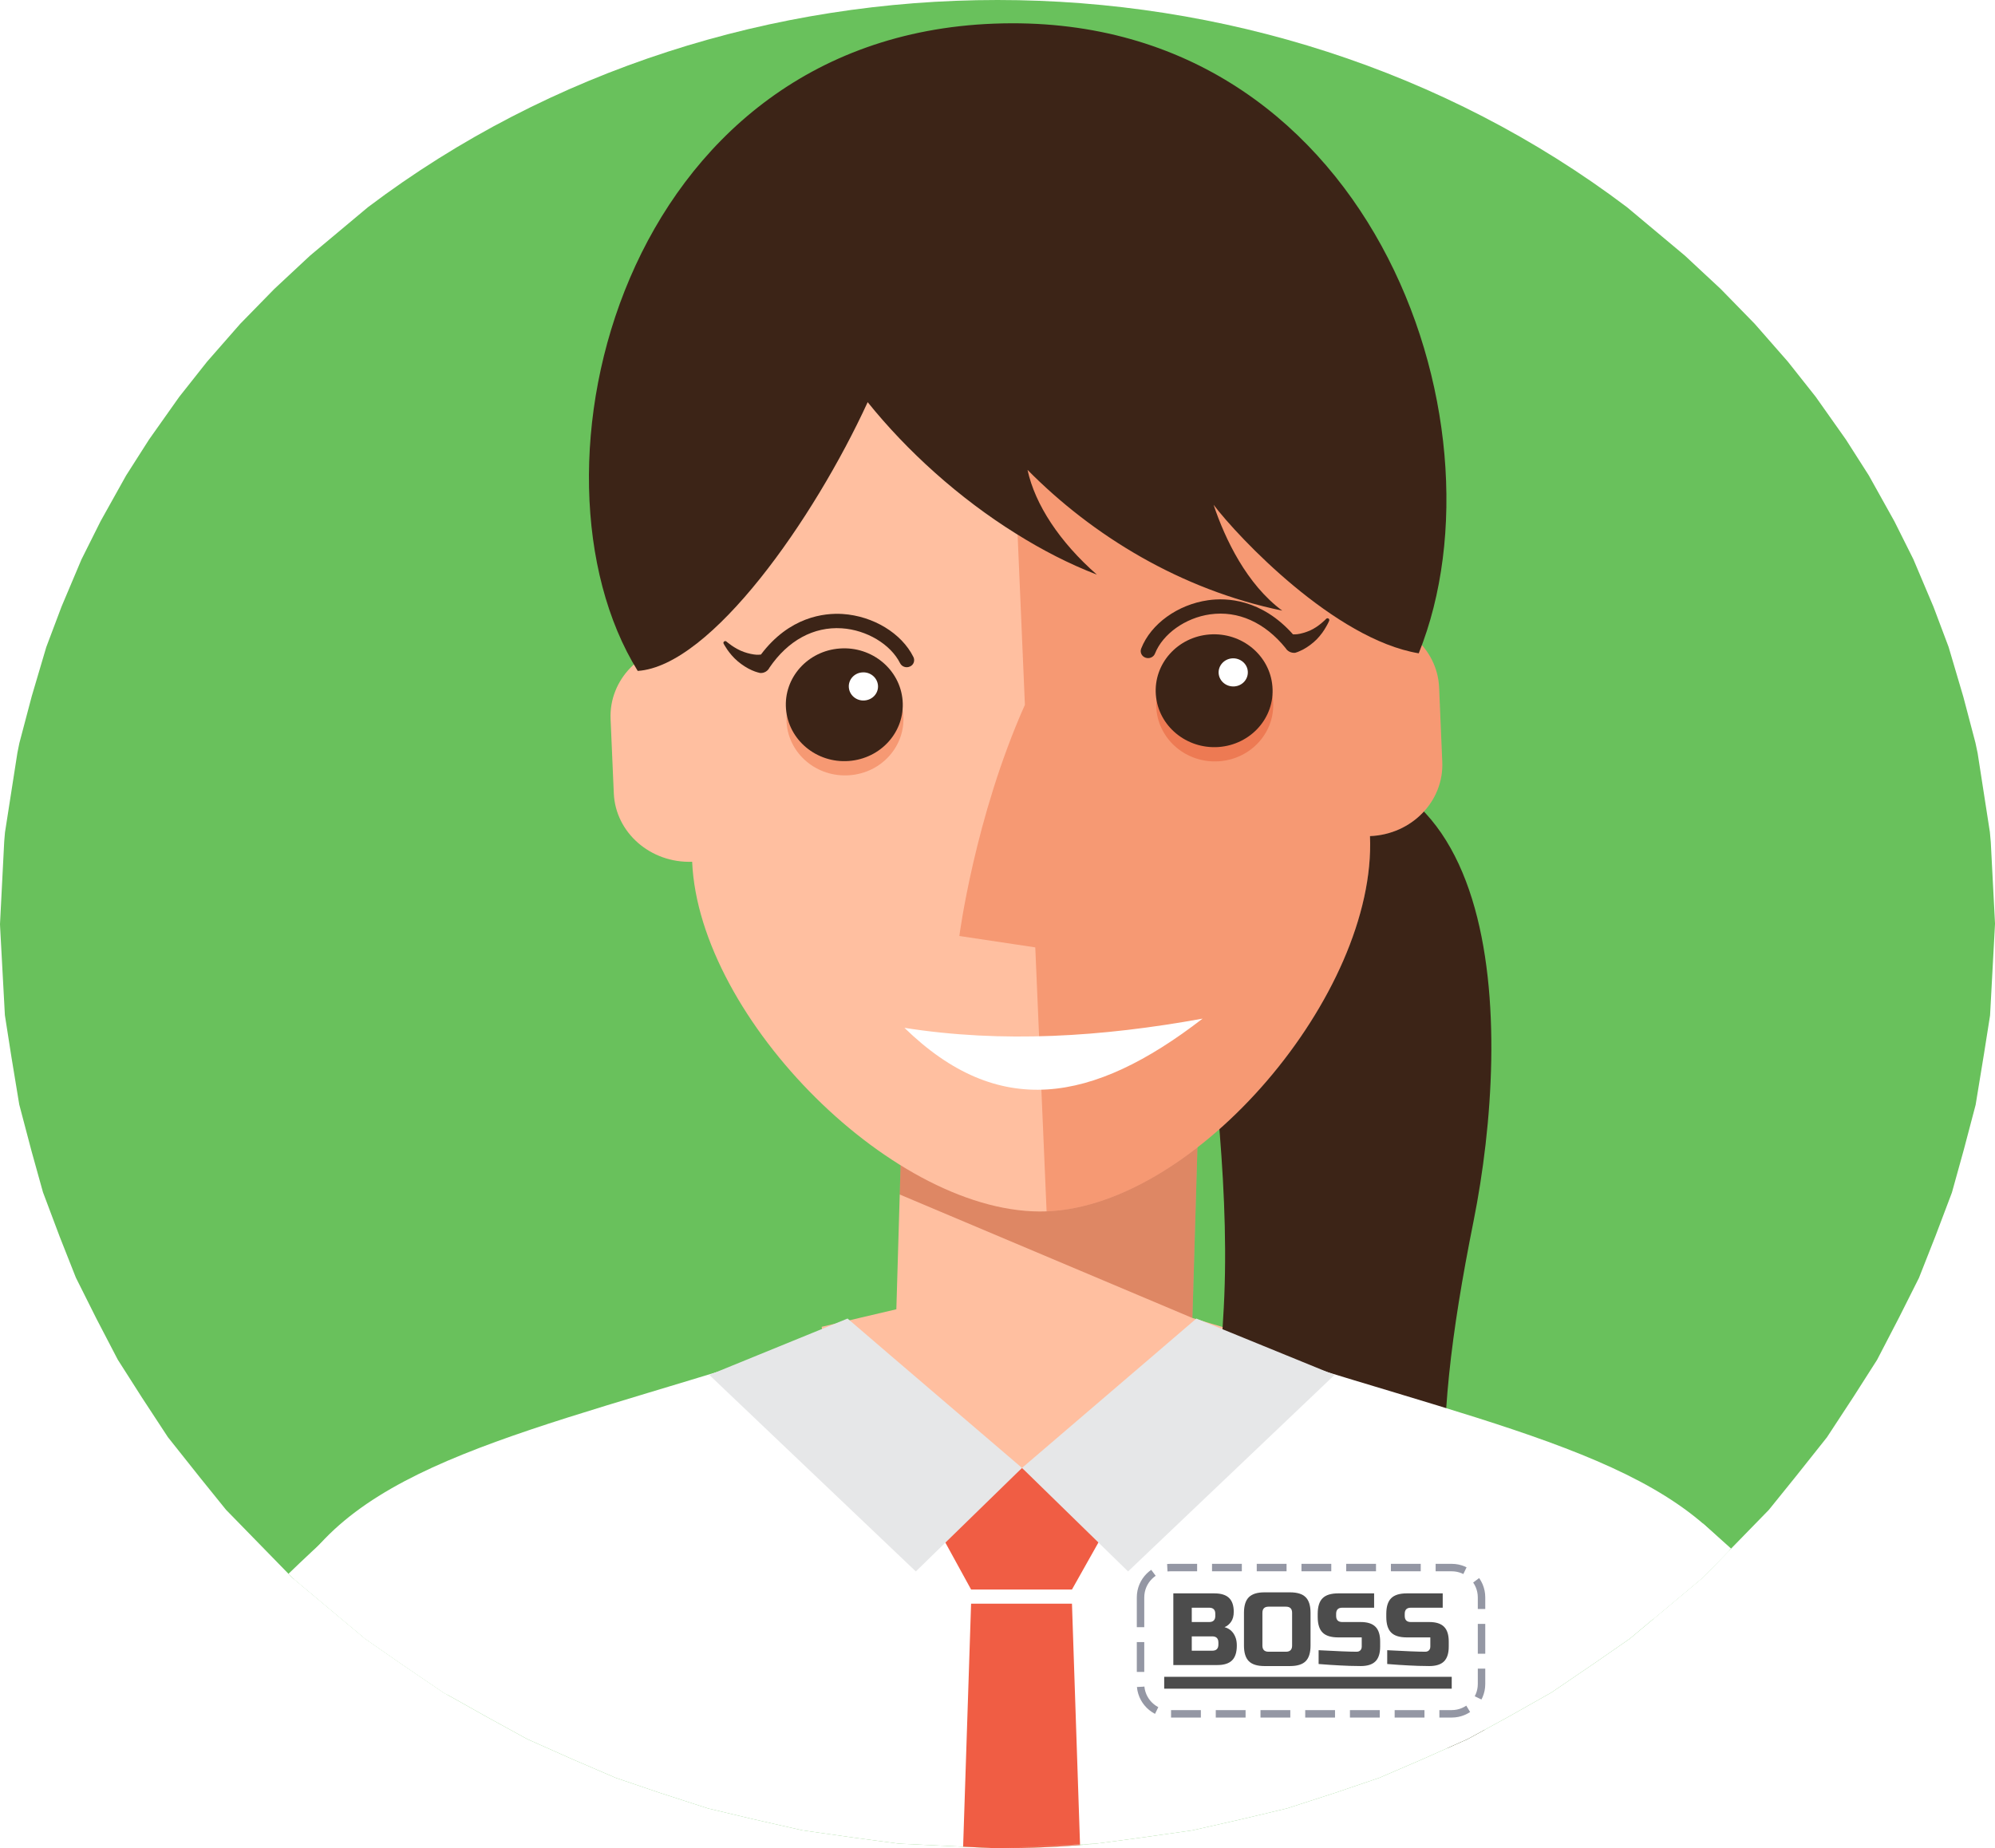 <?xml version="1.0" standalone="no"?>
<!DOCTYPE svg PUBLIC "-//W3C//DTD SVG 1.1//EN" "http://www.w3.org/Graphics/SVG/1.1/DTD/svg11.dtd">
<!--Generator: Xara Designer (www.xara.com), SVG filter version: 6.2.0.0-->
<svg stroke-width="0.501" stroke-linejoin="bevel" fill-rule="evenodd" xmlns:xlink="http://www.w3.org/1999/xlink" xmlns="http://www.w3.org/2000/svg" version="1.1" overflow="visible" width="802.983pt" height="743.97pt" viewBox="0 0 802.983 743.97" enable-background="new">
 <defs>
  <filter id="StainedFilter">
   <feBlend mode="multiply" in2="BackgroundImage" in="SourceGraphic" result="blend"/>
   <feComposite in="blend" in2="SourceAlpha" operator="in" result="comp"/>
  </filter>
 </defs>
 <g id="Document" fill="none" stroke="black" font-family="Times New Roman" font-size="16" transform="scale(1 -1)">
  <g id="Spread" transform="translate(0 -743.97)">
   <g id="Layer 1">
    <g id="Group">
     <g id="ClipView" stroke-linejoin="miter" stroke="none" stroke-width="0">
      <g id="Group_1" fill="#69c15c">
       <path d="M 400.39,0.02 L 361.9,1.832 L 343.902,4.227 L 323.058,7.189 L 303.015,11.728 L 284.938,16.032 L 265.791,22.225 L 247.85,28.323 L 230.457,35.803 L 212.222,43.925 L 196.074,52.788 L 178.546,62.624 L 161.247,74.409 L 147.008,84.304 L 117.595,108.945 L 90.965,136.237 L 80.605,149.074 L 67.572,165.476 L 57.169,181.35 L 47.393,196.679 L 38.763,213.257 L 30.544,229.676 L 24.074,246.038 L 17.297,264.056 L 12.7,280.574 L 7.752,299.334 L 4.597,318.503 L 1.969,335.31 L 0.039,370.977 L 0,371.99 L 1.696,405.221 L 2.007,408.901 L 6.994,440.889 L 7.792,444.842 L 12.777,463.717 L 18.623,483.488 L 24.777,499.811 L 32.801,518.804 L 40.477,534.151 L 50.762,552.579 L 59.996,567.051 L 72.149,584.234 L 83.369,598.414 L 96.694,613.626 L 110.427,627.672 L 124.82,641.093 L 148.079,660.551 C 295.264,771.776 507.699,771.776 654.884,660.551 L 678.143,641.093 L 692.556,627.672 L 706.249,613.647 L 719.612,598.394 L 730.813,584.251 L 743.005,566.995 L 752.181,552.619 L 762.524,534.056 L 770.122,518.86 L 778.245,499.656 L 784.301,483.566 L 790.242,463.464 L 795.112,444.979 L 796.007,440.713 L 800.918,409.059 L 801.288,404.908 L 802.983,372.341 L 802.983,371.99 L 800.994,335.213 L 798.54,319.688 L 795.189,299.236 L 790.458,281.276 L 785.647,263.941 L 779.08,246.585 L 772.381,229.579 L 764.412,213.722 L 755.53,196.602 L 746.083,181.798 L 735.331,165.395 L 722.806,149.638 L 711.956,136.198 L 685.856,109.413 L 685.388,108.945 L 684.804,108.459 L 655.973,84.325 L 641.481,74.272 L 624.417,62.663 L 606.829,52.729 L 590.719,43.925 L 572.487,35.803 L 555.131,28.323 L 537.172,22.225 L 518.025,16.032 L 499.947,11.728 L 479.903,7.189 L 459.061,4.227 L 441.08,1.832 L 402.514,0.02 L 439.972,1.695 C 427.154,0.567 414.338,0 401.482,0 L 400.39,0.02 Z" marker-start="none" marker-end="none"/>
      </g>
      <clipPath id="ClipPath">
       <path d="M 400.39,0.02 L 361.9,1.832 L 343.902,4.227 L 323.058,7.189 L 303.015,11.728 L 284.938,16.032 L 265.791,22.225 L 247.85,28.323 L 230.457,35.803 L 212.222,43.925 L 196.074,52.788 L 178.546,62.624 L 161.247,74.409 L 147.008,84.304 L 117.595,108.945 L 90.965,136.237 L 80.605,149.074 L 67.572,165.476 L 57.169,181.35 L 47.393,196.679 L 38.763,213.257 L 30.544,229.676 L 24.074,246.038 L 17.297,264.056 L 12.7,280.574 L 7.752,299.334 L 4.597,318.503 L 1.969,335.31 L 0.039,370.977 L 0,371.99 L 1.696,405.221 L 2.007,408.901 L 6.994,440.889 L 7.792,444.842 L 12.777,463.717 L 18.623,483.488 L 24.777,499.811 L 32.801,518.804 L 40.477,534.151 L 50.762,552.579 L 59.996,567.051 L 72.149,584.234 L 83.369,598.414 L 96.694,613.626 L 110.427,627.672 L 124.82,641.093 L 148.079,660.551 C 295.264,771.776 507.699,771.776 654.884,660.551 L 678.143,641.093 L 692.556,627.672 L 706.249,613.647 L 719.612,598.394 L 730.813,584.251 L 743.005,566.995 L 752.181,552.619 L 762.524,534.056 L 770.122,518.86 L 778.245,499.656 L 784.301,483.566 L 790.242,463.464 L 795.112,444.979 L 796.007,440.713 L 800.918,409.059 L 801.288,404.908 L 802.983,372.341 L 802.983,371.99 L 800.994,335.213 L 798.54,319.688 L 795.189,299.236 L 790.458,281.276 L 785.647,263.941 L 779.08,246.585 L 772.381,229.579 L 764.412,213.722 L 755.53,196.602 L 746.083,181.798 L 735.331,165.395 L 722.806,149.638 L 711.956,136.198 L 685.856,109.413 L 685.388,108.945 L 684.804,108.459 L 655.973,84.325 L 641.481,74.272 L 624.417,62.663 L 606.829,52.729 L 590.719,43.925 L 572.487,35.803 L 555.131,28.323 L 537.172,22.225 L 518.025,16.032 L 499.947,11.728 L 479.903,7.189 L 459.061,4.227 L 441.08,1.832 L 402.514,0.02 L 439.972,1.695 C 427.154,0.567 414.338,0 401.482,0 L 400.39,0.02 Z"/>
      </clipPath>
      <g clip-path="url(#ClipPath)" stroke-miterlimit="79.84">
       <g id="Group_2">
        <g id="Group_3">
         <g id="Group_4">
          <path d="M 355.25,29.431 L 330.723,209.884 L 360.779,216.943 L 362.94,290.223 L 482.103,286.709 L 479.942,213.43 L 509.452,204.614 L 474.413,25.917 L 355.25,29.431 Z" fill="#ffbfa0" marker-start="none" marker-end="none"/>
          <mask id="TranspMask">
           <rect x="-10%" y="-10%" width="120%" height="120%" fill="#ffffff" stroke="none"/>
          </mask>
          <g id="Group_5" fill="#deb4a0" mask="url(#TranspMask)" filter="url(#StainedFilter)">
           <path d="M 479.942,213.43 L 362.141,263.136 L 362.926,289.764 L 482.089,286.25 L 479.942,213.43 Z" marker-start="none" marker-end="none"/>
          </g>
         </g>
         <g id="Group_6">
          <path d="M 492.297,213.04 C 498.836,311.771 462.716,423.183 495.916,431.992 C 608.524,461.843 608.418,329.062 593.126,252.541 C 574.432,159.252 577.898,118.264 603.928,23.43 C 548.202,70.611 484.526,95.924 492.297,213.04 Z" fill="#3c2417" marker-start="none" marker-end="none"/>
          <g id="Group_7">
           <path d="M 278.591,397.078 C 261.833,396.473 247.707,408.823 247.051,424.687 L 245.758,454.524 C 245.076,470.385 258.095,483.803 274.852,484.409 L 272.27,544.156 C 269.566,607.611 342.267,690.667 402.543,692.953 C 462.818,695.24 542.388,617.94 545.121,554.51 L 547.674,494.737 C 564.409,495.393 578.56,483.043 579.242,467.179 L 580.507,437.293 C 581.188,421.427 568.172,408.064 551.412,407.408 C 554.143,343.977 481.554,258.617 421.253,256.355 C 360.98,254.071 281.319,333.646 278.591,397.078 Z" fill="#ffbfa0" marker-start="none" marker-end="none"/>
           <mask id="TranspMask_1">
            <rect x="-10%" y="-10%" width="120%" height="120%" fill="#cccccc" stroke="none"/>
           </mask>
           <g id="Group_8" fill="#f6ccb8" mask="url(#TranspMask_1)" filter="url(#StainedFilter)">
            <path d="M 421.253,256.355 L 416.697,362.62 L 386.137,367.201 C 386.137,367.201 392.296,414.883 412.521,460.261 L 402.543,692.953 C 462.818,695.24 542.388,617.94 545.121,554.51 L 547.674,494.737 C 564.409,495.393 578.56,483.043 579.242,467.179 L 580.507,437.293 C 581.188,421.427 568.172,408.064 551.412,407.408 C 554.143,343.977 481.554,258.617 421.253,256.355 Z" marker-start="none" marker-end="none"/>
           </g>
           <g id="Group_9">
            <g id="Group_10">
             <mask id="TranspMask_2">
              <rect x="-10%" y="-10%" width="120%" height="120%" fill="#ffffff" stroke="none"/>
             </mask>
             <g id="Group_11" fill="#f6ccb8" mask="url(#TranspMask_2)" filter="url(#StainedFilter)">
              <path d="M 316.626,452.867 C 315.612,465.368 325.338,476.274 338.27,477.172 C 351.257,478.115 362.556,468.711 363.565,456.212 C 364.552,443.711 354.853,432.804 341.87,431.909 C 328.883,430.962 317.586,440.369 316.626,452.867 Z" marker-start="none" marker-end="none"/>
             </g>
             <path d="M 316.363,458.625 C 315.373,471.101 325.073,482.008 338.03,482.929 C 350.991,483.874 362.315,474.469 363.301,461.945 C 364.288,449.469 354.588,438.586 341.602,437.641 C 328.67,436.693 317.347,446.102 316.363,458.625 Z" fill="#3c2417" marker-start="none" marker-end="none"/>
             <path d="M 341.659,467.236 C 341.393,470.359 343.824,473.098 347.076,473.309 C 350.301,473.547 353.123,471.213 353.388,468.06 C 353.626,464.936 351.222,462.247 347.972,462.011 C 344.717,461.749 341.9,464.132 341.659,467.236 Z" fill="#ffffff" marker-start="none" marker-end="none"/>
             <path d="M 304.935,473.325 C 304.303,473.496 303.517,473.773 302.635,474.161 C 300.869,474.925 298.76,476.24 296.941,477.778 C 295.122,479.311 293.668,481.12 292.711,482.5 C 291.755,483.911 291.272,484.841 291.272,484.841 C 291.053,485.208 291.194,485.637 291.583,485.83 C 291.816,485.977 292.196,485.915 292.421,485.705 C 292.421,485.705 295.658,482.848 299.404,481.536 C 301.277,480.868 303.13,480.506 304.485,480.417 C 305.143,480.398 305.683,480.431 306.273,480.492 C 317.708,495.693 331.684,497.298 339.183,496.821 C 351.477,496 362.899,489.068 367.651,479.498 C 368.35,478.073 367.764,476.327 366.263,475.682 C 364.784,474.984 363.012,475.572 362.288,476.999 C 358.475,484.627 348.831,490.402 338.833,491.057 C 327.486,491.8 317.147,486.152 309.694,475.203 C 309.043,473.865 307.607,472.967 305.975,473.062 C 306.081,473.059 305.468,473.157 304.935,473.325 Z" fill="#3c2417" marker-start="none" marker-end="none"/>
            </g>
            <g id="Group_12">
             <mask id="TranspMask_3">
              <rect x="-10%" y="-10%" width="120%" height="120%" fill="#ffffff" stroke="none"/>
             </mask>
             <g id="Group_13" fill="#f6ccb8" mask="url(#TranspMask_3)" filter="url(#StainedFilter)">
              <path d="M 465.447,458.498 C 464.511,470.996 474.186,481.902 487.142,482.85 C 500.128,483.743 511.402,474.393 512.412,461.867 C 513.398,449.364 503.672,438.459 490.738,437.538 C 477.756,436.593 466.482,445.995 465.447,458.498 Z" marker-start="none" marker-end="none"/>
             </g>
             <path d="M 465.231,464.253 C 464.243,476.729 473.92,487.634 486.906,488.582 C 499.859,489.502 511.163,480.124 512.146,467.621 C 513.183,455.097 503.457,444.216 490.472,443.269 C 477.545,442.372 466.215,451.728 465.231,464.253 Z" fill="#3c2417" marker-start="none" marker-end="none"/>
             <path d="M 490.504,472.889 C 490.263,475.988 492.697,478.727 495.947,478.961 C 499.149,479.174 502.02,476.84 502.232,473.741 C 502.473,470.591 500.068,467.902 496.842,467.666 C 493.587,467.428 490.769,469.761 490.504,472.889 Z" fill="#ffffff" marker-start="none" marker-end="none"/>
             <path d="M 461.024,479.25 C 459.479,479.807 458.735,481.464 459.345,482.955 C 463.24,492.857 474.048,500.614 486.21,502.35 C 493.627,503.436 507.743,502.891 520.433,488.617 C 521.019,488.6 521.531,488.609 522.224,488.69 C 523.531,488.855 525.413,489.363 527.198,490.126 C 530.849,491.732 533.778,494.867 533.778,494.867 C 533.989,495.09 534.324,495.154 534.602,495.046 C 534.982,494.881 535.144,494.469 534.981,494.09 C 534.981,494.09 534.596,493.103 533.735,491.647 C 532.923,490.188 531.644,488.31 529.956,486.594 C 528.297,484.935 526.287,483.487 524.573,482.563 C 523.742,482.132 522.942,481.794 522.372,481.556 C 521.852,481.341 521.263,481.204 521.337,481.202 C 519.747,481.021 518.213,481.804 517.46,483.078 C 509.1,493.422 498.307,498.263 487.067,496.678 C 477.108,495.284 468.026,488.806 464.882,480.898 C 464.298,479.41 462.565,478.667 461.024,479.25 Z" fill="#3c2417" marker-start="none" marker-end="none"/>
            </g>
           </g>
          </g>
          <path d="M 400.11,734.453 C 550.186,740.145 608.841,574.864 571.037,480.989 C 537.164,486.638 498.381,527.7 488.466,540.771 C 493.117,526.884 501.834,508.714 516.092,498.173 C 475.145,506.612 439.675,528.409 413.573,554.838 C 416.609,540.793 426.565,525.755 441.486,512.665 C 430.394,516.927 419.519,522.537 409.106,529.056 C 385.893,543.487 364.964,562.528 349.237,582.083 C 327.61,535.058 286.254,475.868 256.681,473.903 C 207.136,553.895 250.065,728.78 400.11,734.453 Z" fill="#3c2417" marker-start="none" marker-end="none"/>
          <path d="M 364.038,330.231 C 403.452,324.017 443.591,326.584 484.044,333.941 C 439.612,299.616 401.731,293.488 364.038,330.231 Z" fill="#ffffff" marker-start="none" marker-end="none"/>
         </g>
        </g>
        <g id="Group_14">
         <path d="M 188.674,-386.224 L 188.019,-378.027 C 179.844,-262.233 175.21,-30.599 175.21,-30.599 C 175.21,-30.599 83.577,37.532 115.472,103.047 C 140.964,154.515 212.417,167.249 314.897,199.87 C 318.557,201.083 322.246,202.248 325.955,203.46 C 325.982,203.313 325.982,203.121 326.077,202.973 C 332.821,167.59 351.985,121.818 411.359,116.482 C 470.735,121.818 489.869,167.59 496.613,202.973 C 496.709,203.121 496.709,203.313 496.734,203.46 C 500.445,202.248 504.179,201.083 507.794,199.87 C 610.274,167.249 681.726,154.515 707.217,103.047 C 739.115,37.532 647.505,-30.599 647.505,-30.599 C 647.505,-30.599 642.824,-262.233 634.648,-378.027 L 633.824,-388.211 L 608.088,-399.709 C 548.277,-423.117 482.52,-436.092 413.493,-436.092 C 344.464,-436.092 278.705,-423.117 218.896,-399.709 L 188.674,-386.224 Z" fill="#ffffff" marker-start="none" marker-end="none"/>
         <g id="Group_15">
          <path d="M 390.862,104.137 L 377.912,127.762 L 411.359,153.081 L 444.757,127.762 L 431.464,104.137 L 390.862,104.137 Z" fill="#f05d44" marker-start="none" marker-end="none"/>
          <path d="M 368.62,111.414 L 285.498,190.508 C 285.647,190.557 341.137,213.21 341.137,213.21 L 358.288,198.489 L 411.359,153.081 L 368.62,111.414 Z" fill="#e6e7e8" marker-start="none" marker-end="none"/>
          <path d="M 454.044,111.414 L 411.359,153.081 L 464.376,198.489 L 481.527,213.21 C 481.527,213.21 537.071,190.557 537.142,190.508 L 454.044,111.414 Z" fill="#e6e7e8" marker-start="none" marker-end="none"/>
          <path d="M 411.359,-431.823 L 374.708,-394.325 L 390.862,98.435 L 431.464,98.435 L 447.957,-394.325 L 411.359,-431.823 Z" fill="#f05d44" marker-start="none" marker-end="none"/>
         </g>
        </g>
        <g id="Group_16">
         <g id="Group_17" fill="#f7cdb9">
          <path d="M 154.11,-210.474 L 156.125,-130.07 C 156.125,-130.07 161.24,-130.091 168.929,-130.091 C 172.835,-129.971 177.372,-129.901 182.245,-129.704 C 187.195,-129.438 192.458,-129.147 197.696,-128.855 C 218.896,-127.401 246.134,-124.61 246.134,-124.61 C 262.942,-122.573 279.873,-138.073 283.874,-160.046 C 287.829,-181.877 276.329,-202.059 257.628,-204.362 C 257.628,-204.362 228.522,-207.393 204.218,-209.089 C 198.084,-209.429 191.948,-209.77 186.199,-210.085 C 180.329,-210.278 174.847,-210.426 170.144,-210.57 C 160.514,-210.543 154.11,-210.474 154.11,-210.474 Z" marker-start="none" marker-end="none"/>
          <path d="M 171.525,-162.13 C 166.721,-157.716 165.921,-149.206 169.295,-143.336 C 169.706,-142.583 175.09,-133.342 183.363,-124.127 C 191.73,-114.739 202.886,-105.304 217.245,-103.824 C 222.655,-103.218 227.869,-108.723 228.84,-116.072 C 229.833,-123.448 226.027,-129.901 220.351,-130.48 C 210.549,-131.498 202.425,-138.508 196.386,-145.422 C 193.377,-148.819 190.904,-152.188 189.184,-154.782 C 187.461,-157.356 186.49,-159.102 186.419,-159.198 C 183.142,-165.285 176.304,-166.474 171.525,-162.13 Z" marker-start="none" marker-end="none"/>
         </g>
         <path d="M 0.893,-210.739 C -20.212,-194.829 -57.053,-142.97 -10.655,-55.412 C 27.936,17.28 83.577,83.178 142.419,134.675 L 212.225,-0.352 C 157.579,-48.136 144.383,-45.055 93.035,-98.029 C 77.465,-113.988 83.675,-119.493 84.037,-119.758 C 92.283,-125.969 141.862,-122.55 174.438,-120.078 L 182.78,-227.063 C 172.034,-227.866 178.27,-228.446 167.037,-228.446 C 131.434,-228.446 30.945,-233.419 0.893,-210.739 Z" fill="#ffffff" marker-start="none" marker-end="none"/>
        </g>
        <g id="Group_18">
         <g id="Group_19" fill="#f7cdb9">
          <path d="M 640.808,-210.085 C 635.058,-209.77 628.924,-209.429 622.763,-209.089 C 598.483,-207.393 569.328,-204.362 569.328,-204.362 C 550.675,-202.059 539.134,-181.877 543.109,-160.046 C 547.136,-138.073 564.065,-122.573 580.875,-124.61 C 580.875,-124.61 608.114,-127.401 629.287,-128.855 C 634.526,-129.147 639.815,-129.438 644.741,-129.704 C 649.613,-129.901 654.174,-129.971 658.052,-130.091 C 665.716,-130.091 670.884,-130.07 670.884,-130.07 L 672.896,-210.474 C 672.896,-210.474 666.494,-210.543 656.866,-210.57 C 652.158,-210.426 646.676,-210.278 640.808,-210.085 Z" marker-start="none" marker-end="none"/>
          <path d="M 640.562,-159.198 C 640.493,-159.102 639.498,-157.356 637.798,-154.782 C 636.079,-152.188 633.628,-148.819 630.62,-145.422 C 624.58,-138.508 616.456,-131.498 606.659,-130.48 C 600.983,-129.901 597.172,-123.448 598.169,-116.072 C 599.138,-108.723 604.33,-103.218 609.738,-103.824 C 624.122,-105.304 635.279,-114.739 643.646,-124.127 C 651.891,-133.342 657.3,-142.583 657.714,-143.336 C 661.083,-149.206 660.287,-157.716 655.484,-162.13 C 650.681,-166.474 643.841,-165.285 640.562,-159.198 Z" marker-start="none" marker-end="none"/>
         </g>
         <path d="M 659.969,-228.446 C 648.715,-228.446 654.95,-227.866 644.228,-227.063 L 652.572,-120.078 C 685.097,-122.55 734.723,-125.969 742.946,-119.758 C 743.333,-119.493 749.517,-113.988 733.973,-98.029 C 682.624,-45.055 671.368,-49.64 616.748,-1.859 L 685.319,130.793 C 744.182,79.347 799.071,17.28 837.636,-55.412 C 884.058,-142.97 847.215,-194.829 826.091,-210.739 C 796.064,-233.419 695.576,-228.446 659.969,-228.446 Z" fill="#ffffff" marker-start="none" marker-end="none"/>
        </g>
        <path d="M -155.963,341.224 C -204.418,337.978 -252.488,337.182 -299.547,342.762 C -254.327,300.866 -208.909,306.007 -155.963,341.224 Z" fill="#ffffff" marker-start="none" marker-end="none"/>
       </g>
      </g>
     </g>
     <g id="Group_20" fill="#4c4c4c" stroke="none" fill-rule="nonzero" stroke-linejoin="round" stroke-linecap="round" stroke-width="1.586" stroke-miterlimit="79.84">
      <g id="Group_21">
       <path d="M 472.262,102.583 L 488.751,102.583 C 491.442,102.583 493.418,101.972 494.681,100.75 C 495.946,99.527 496.58,97.666 496.58,95.163 C 496.58,93.516 496.22,92.175 495.506,91.146 C 494.792,90.119 493.911,89.397 492.87,88.982 C 495.096,88.378 496.605,86.895 497.405,84.537 C 497.679,83.68 497.814,82.692 497.814,81.565 C 497.814,78.871 497.183,76.896 495.921,75.633 C 494.654,74.366 492.676,73.734 489.984,73.734 L 472.262,73.734 L 472.262,102.583 Z M 490.399,82.801 C 490.399,84.449 489.574,85.274 487.925,85.274 L 479.684,85.274 L 479.684,79.505 L 487.925,79.505 C 489.574,79.505 490.399,80.33 490.399,81.974 L 490.399,82.801 Z M 489.159,94.341 C 489.159,95.994 488.335,96.812 486.688,96.812 L 479.684,96.812 L 479.684,91.045 L 486.688,91.045 C 488.335,91.045 489.159,91.87 489.159,93.516 L 489.159,94.341 Z" marker-start="none" marker-end="none"/>
       <path d="M 520.069,94.753 C 520.069,96.403 519.241,97.227 517.596,97.227 L 510.591,97.227 C 508.941,97.227 508.117,96.403 508.117,94.753 L 508.117,81.565 C 508.117,79.92 508.941,79.093 510.591,79.093 L 517.596,79.093 C 519.241,79.093 520.069,79.92 520.069,81.565 L 520.069,94.753 Z M 527.487,81.565 C 527.487,78.68 526.837,76.585 525.529,75.278 C 524.227,73.975 522.128,73.325 519.241,73.325 L 508.941,73.325 C 506.055,73.325 503.964,73.975 502.656,75.278 C 501.35,76.585 500.695,78.68 500.695,81.565 L 500.695,94.753 C 500.695,97.639 501.35,99.733 502.656,101.036 C 503.964,102.344 506.055,102.998 508.941,102.998 L 519.241,102.998 C 522.128,102.998 524.227,102.344 525.529,101.036 C 526.837,99.733 527.487,97.639 527.487,94.753 L 527.487,81.565 Z" marker-start="none" marker-end="none"/>
       <path d="M 530.739,79.709 C 538.269,79.3 543.369,79.093 546.03,79.093 C 546.664,79.093 547.166,79.28 547.533,79.647 C 547.907,80.022 548.092,80.525 548.092,81.15 L 548.092,84.861 L 538.614,84.861 C 535.731,84.861 533.629,85.513 532.33,86.818 C 531.022,88.123 530.374,90.22 530.374,93.103 L 530.374,94.341 C 530.374,97.227 531.022,99.318 532.33,100.628 C 533.629,101.927 535.731,102.583 538.614,102.583 L 553.08,102.583 L 553.08,96.812 L 540.261,96.812 C 538.614,96.812 537.791,95.994 537.791,94.341 L 537.791,93.516 C 537.791,91.87 538.614,91.045 540.261,91.045 L 547.681,91.045 C 550.375,91.045 552.347,90.416 553.613,89.147 C 554.876,87.882 555.511,85.905 555.511,83.216 L 555.511,81.15 C 555.511,78.462 554.876,76.48 553.613,75.216 C 552.347,73.951 550.375,73.325 547.681,73.325 C 546.279,73.325 544.796,73.349 543.23,73.404 L 539.437,73.569 C 536.634,73.709 533.737,73.896 530.739,74.15 L 530.739,79.709 Z" marker-start="none" marker-end="none"/>
       <path d="M 558.349,79.709 C 565.875,79.3 570.977,79.093 573.638,79.093 C 574.273,79.093 574.775,79.28 575.142,79.647 C 575.516,80.022 575.701,80.525 575.701,81.15 L 575.701,84.861 L 566.223,84.861 C 563.338,84.861 561.238,85.513 559.939,86.818 C 558.63,88.123 557.979,90.22 557.979,93.103 L 557.979,94.341 C 557.979,97.227 558.63,99.318 559.939,100.628 C 561.238,101.927 563.338,102.583 566.223,102.583 L 580.688,102.583 L 580.688,96.812 L 567.871,96.812 C 566.223,96.812 565.399,95.994 565.399,94.341 L 565.399,93.516 C 565.399,91.87 566.223,91.045 567.871,91.045 L 575.29,91.045 C 577.984,91.045 579.957,90.416 581.223,89.147 C 582.487,87.882 583.117,85.905 583.117,83.216 L 583.117,81.15 C 583.117,78.462 582.487,76.48 581.223,75.216 C 579.957,73.951 577.984,73.325 575.29,73.325 C 573.889,73.325 572.405,73.349 570.839,73.404 L 567.046,73.569 C 564.243,73.709 561.346,73.896 558.349,74.15 L 558.349,79.709 Z" marker-start="none" marker-end="none"/>
      </g>
     </g>
     <path d="M 468.59,68.995 L 468.59,64.219 L 584.317,64.219 L 584.317,68.995 L 468.59,68.995 Z" fill="#4c4c4c" stroke="none" stroke-width="1.237" stroke-linejoin="miter" marker-start="none" marker-end="none" stroke-miterlimit="79.84"/>
     <path d="M 459.064,100.971 L 459.064,66.096 C 459.064,59.472 464.44,54.096 471.064,54.096 L 584.313,54.096 C 590.937,54.096 596.313,59.472 596.313,66.096 L 596.313,100.971 C 596.313,107.595 590.937,112.971 584.313,112.971 L 471.064,112.971 C 464.44,112.971 459.064,107.595 459.064,100.971 Z" stroke-dasharray="12 6" stroke-dashoffset="0" stroke-width="3" stroke="#9497a4" stroke-linejoin="miter" marker-start="none" marker-end="none" stroke-miterlimit="79.84"/>
    </g>
   </g>
  </g>
 </g>
</svg>
